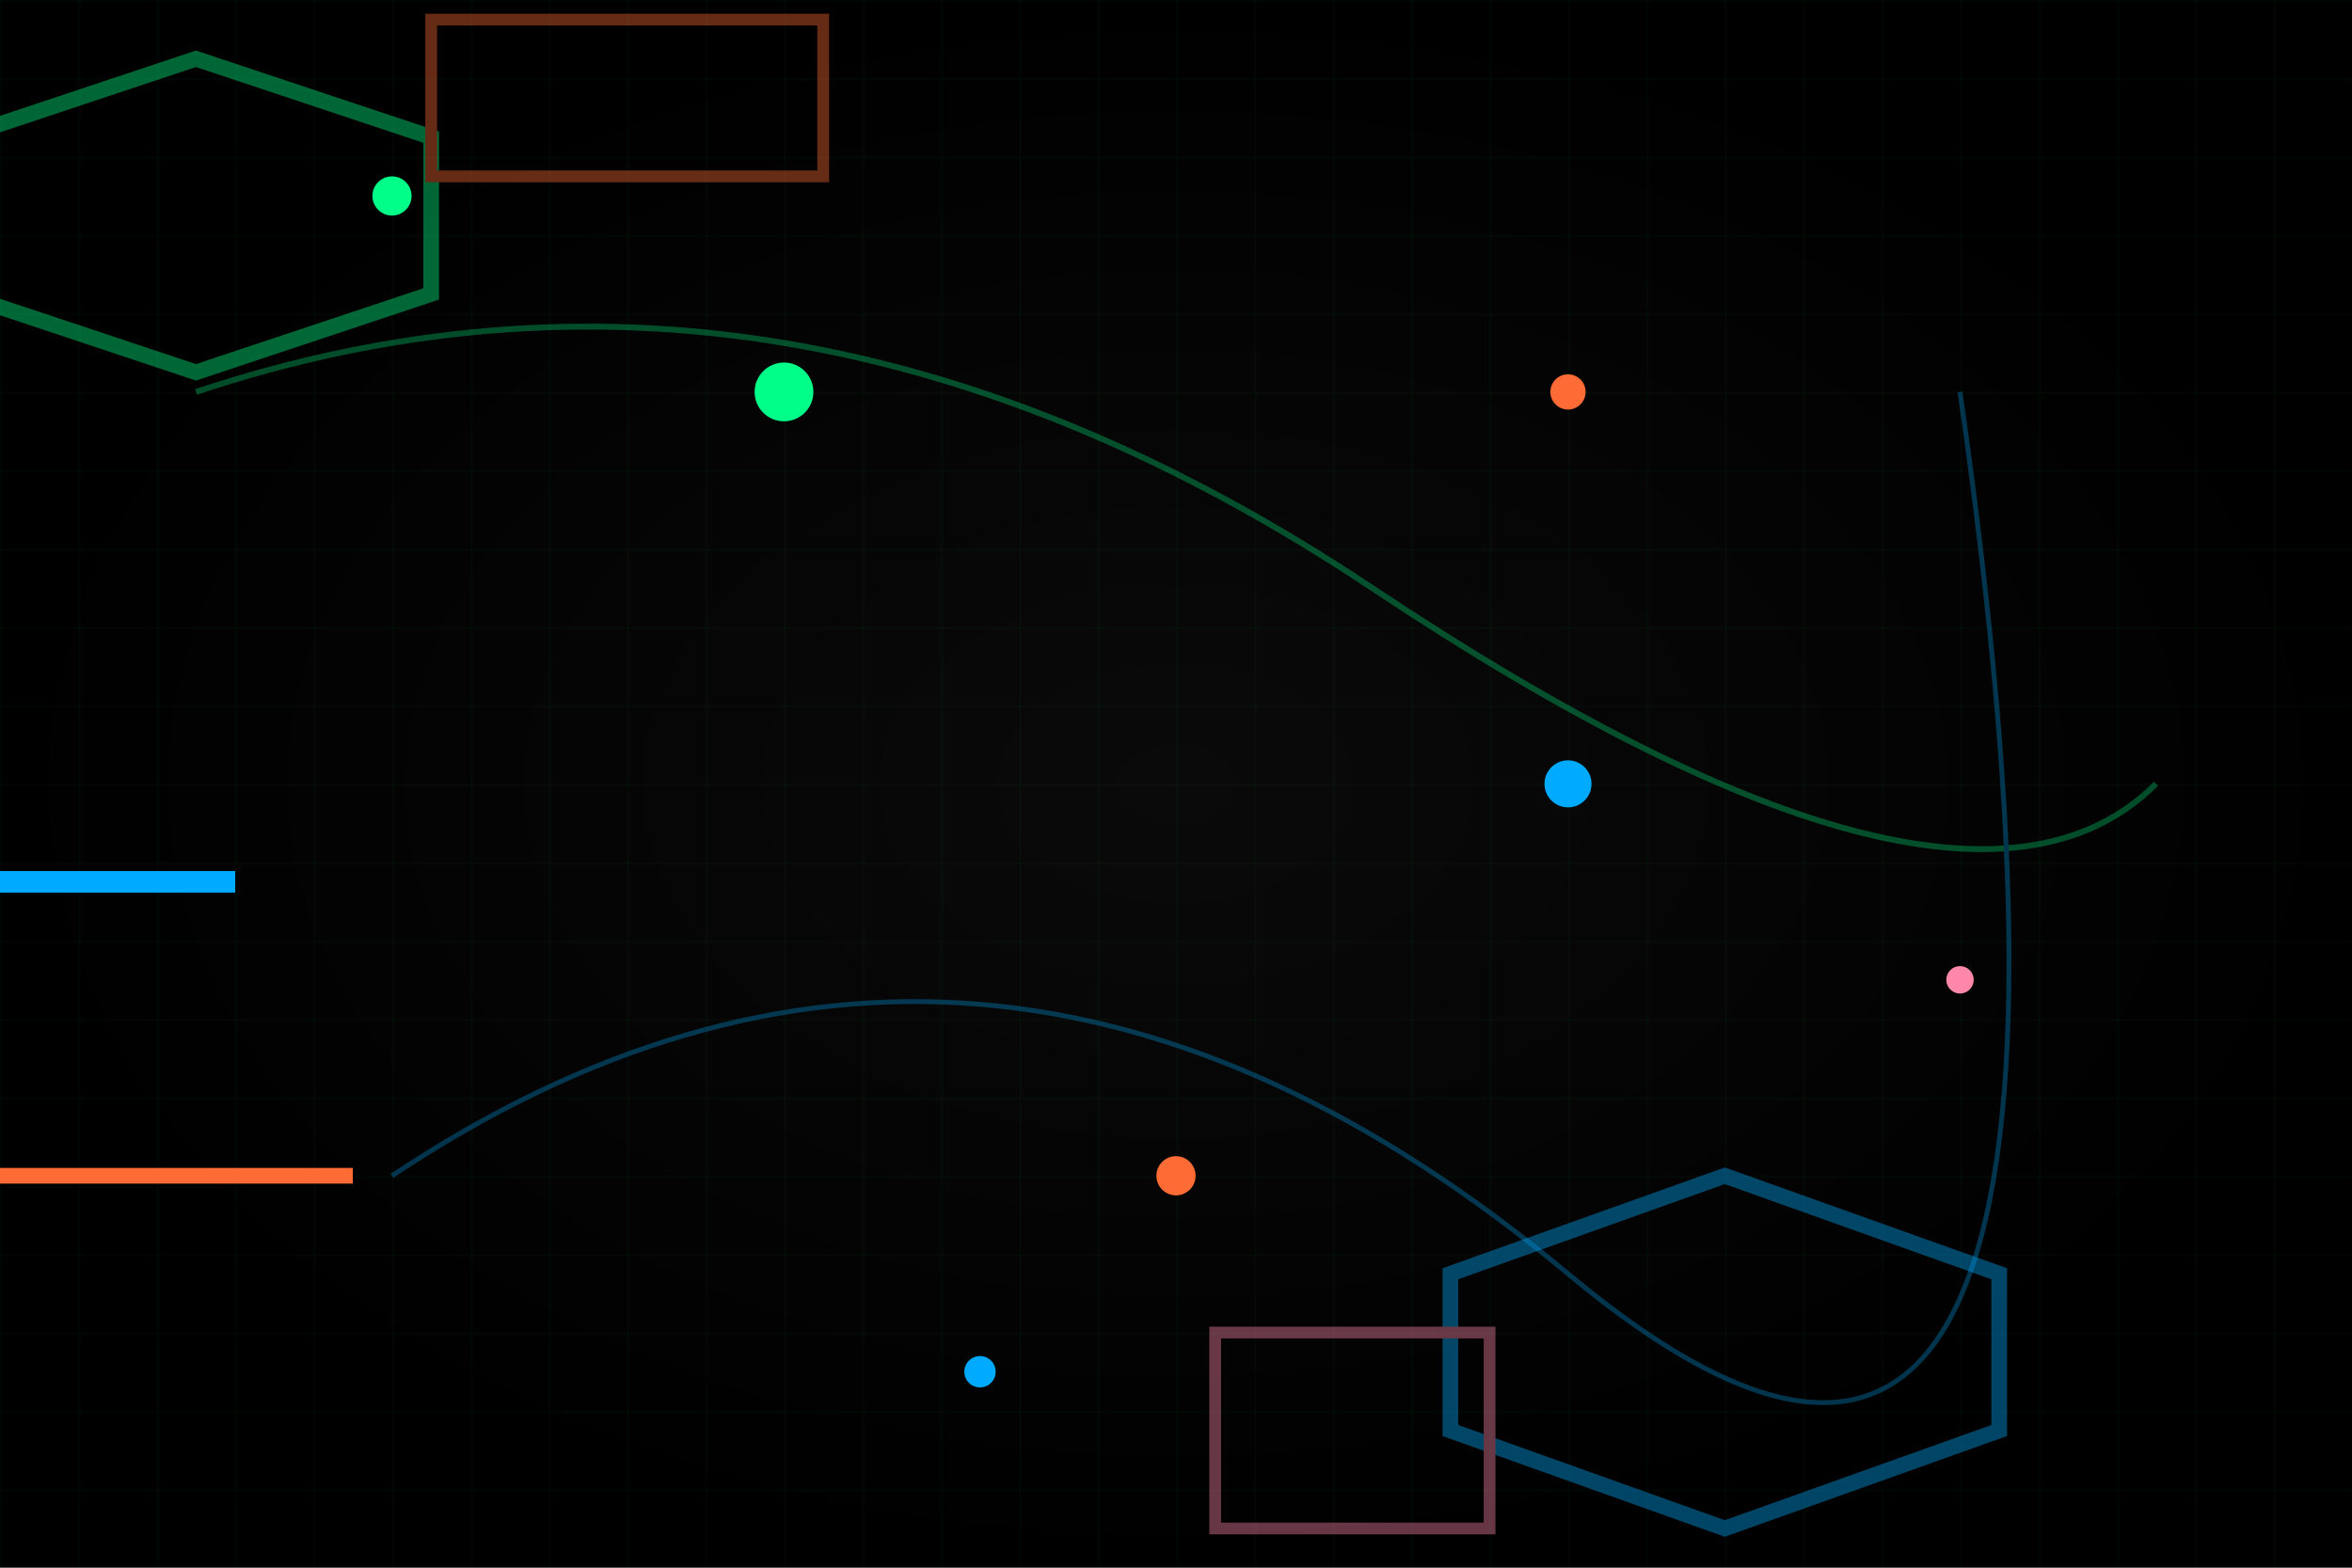 <svg viewBox="0 0 1200 800" xmlns="http://www.w3.org/2000/svg">
  <defs>
    <!-- Gradient for the background -->
    <radialGradient id="bgGradient" cx="50%" cy="50%" r="50%">
      <stop offset="0%" style="stop-color:#0a0a0a"/>
      <stop offset="100%" style="stop-color:#000000"/>
    </radialGradient>
    
    <!-- Gradient for data streams -->
    <linearGradient id="streamGradient" x1="0%" y1="0%" x2="100%" y2="0%">
      <stop offset="0%" style="stop-color:#00ff88;stop-opacity:0"/>
      <stop offset="50%" style="stop-color:#00ff88;stop-opacity:1"/>
      <stop offset="100%" style="stop-color:#00ff88;stop-opacity:0"/>
    </linearGradient>
    
    <!-- Glow effect -->
    <filter id="glow">
      <feGaussianBlur stdDeviation="3" result="coloredBlur"/>
      <feMerge> 
        <feMergeNode in="coloredBlur"/>
        <feMergeNode in="SourceGraphic"/>
      </feMerge>
    </filter>
    
    <!-- Grid pattern -->
    <pattern id="grid" width="40" height="40" patternUnits="userSpaceOnUse">
      <path d="M 40 0 L 0 0 0 40" fill="none" stroke="#00ff88" stroke-width="0.3" opacity="0.2"/>
    </pattern>
  </defs>
  
  <!-- Background -->
  <rect width="1200" height="800" fill="url(#bgGradient)"/>
  
  <!-- Grid overlay -->
  <rect width="1200" height="800" fill="url(#grid)"/>
  
  <!-- Animated data streams -->
  <g class="data-streams">
    <!-- Horizontal streams -->
    <line x1="-100" y1="150" x2="100" y2="150" stroke="url(#streamGradient)" stroke-width="12" filter="url(#glow)">
      <animateTransform attributeName="transform" type="translate" values="0,0; 1300,0; 1300,0" dur="4s" repeatCount="indefinite"/>
      <animate attributeName="opacity" values="0;1;1;0" dur="4s" repeatCount="indefinite"/>
    </line>
    
    <line x1="-150" y1="300" x2="150" y2="300" stroke="url(#streamGradient)" stroke-width="10" filter="url(#glow)">
      <animateTransform attributeName="transform" type="translate" values="0,0; 1350,0; 1350,0" dur="5.5s" repeatCount="indefinite"/>
      <animate attributeName="opacity" values="0;1;1;0" dur="5.5s" repeatCount="indefinite"/>
    </line>
    
    <line x1="-120" y1="450" x2="120" y2="450" stroke="#00aaff" stroke-width="11" filter="url(#glow)">
      <animateTransform attributeName="transform" type="translate" values="0,0; 1320,0; 1320,0" dur="3.8s" repeatCount="indefinite"/>
      <animate attributeName="opacity" values="0;1;1;0" dur="3.8s" repeatCount="indefinite"/>
    </line>
    
    <line x1="-180" y1="600" x2="180" y2="600" stroke="#ff6b35" stroke-width="8" filter="url(#glow)">
      <animateTransform attributeName="transform" type="translate" values="0,0; 1380,0; 1380,0" dur="6s" repeatCount="indefinite"/>
      <animate attributeName="opacity" values="0;1;1;0" dur="6s" repeatCount="indefinite"/>
    </line>
  </g>
  
  <!-- Floating particles -->
  <g class="particles">
    <circle cx="200" cy="100" r="10" fill="#00ff88" filter="url(#glow)">
      <animateTransform attributeName="transform" type="translate" values="0,0; 800,600; 1000,100" dur="12s" repeatCount="indefinite"/>
      <animate attributeName="opacity" values="0;1;0.8;1;0" dur="12s" repeatCount="indefinite"/>
    </circle>
    
    <circle cx="500" cy="700" r="8" fill="#00aaff" filter="url(#glow)">
      <animateTransform attributeName="transform" type="translate" values="0,0; -300,-500; 200,-600" dur="15s" repeatCount="indefinite"/>
      <animate attributeName="opacity" values="0;0.8;1;0.6;0" dur="15s" repeatCount="indefinite"/>
    </circle>
    
    <circle cx="800" cy="200" r="9" fill="#ff6b35" filter="url(#glow)">
      <animateTransform attributeName="transform" type="translate" values="0,0; -600,400; -800,-100" dur="10s" repeatCount="indefinite"/>
      <animate attributeName="opacity" values="0;1;0.9;0.7;0" dur="10s" repeatCount="indefinite"/>
    </circle>
    
    <circle cx="1000" cy="500" r="7" fill="#ff88aa" filter="url(#glow)">
      <animateTransform attributeName="transform" type="translate" values="0,0; -800,-300; -1000,200" dur="14s" repeatCount="indefinite"/>
      <animate attributeName="opacity" values="0;0.7;1;0.8;0" dur="14s" repeatCount="indefinite"/>
    </circle>
  </g>
  
  <!-- Code-like geometric structures -->
  <g class="code-structures" opacity="0.4">
    <!-- Animated hexagons -->
    <polygon points="100,30 220,70 220,150 100,190 -20,150 -20,70" fill="none" stroke="#00ff88" stroke-width="8">
      <animateTransform attributeName="transform" type="rotate" values="0 100 110; 360 100 110" dur="20s" repeatCount="indefinite"/>
      <animate attributeName="opacity" values="0.2;0.6;0.2" dur="8s" repeatCount="indefinite"/>
    </polygon>
    
    <polygon points="880,600 1020,650 1020,730 880,780 740,730 740,650" fill="none" stroke="#00aaff" stroke-width="8">
      <animateTransform attributeName="transform" type="rotate" values="360 880 690; 0 880 690" dur="25s" repeatCount="indefinite"/>
      <animate attributeName="opacity" values="0.3;0.7;0.3" dur="6s" repeatCount="indefinite"/>
    </polygon>
    
    <!-- Animated rectangles -->
    <rect x="220" y="10" width="200" height="80" fill="none" stroke="#ff6b35" stroke-width="6">
      <animate attributeName="width" values="200;280;200" dur="4s" repeatCount="indefinite"/>
      <animate attributeName="opacity" values="0.3;0.8;0.3" dur="4s" repeatCount="indefinite"/>
    </rect>
    
    <rect x="620" y="680" width="140" height="100" fill="none" stroke="#ff88aa" stroke-width="6">
      <animate attributeName="height" values="100;180;100" dur="5s" repeatCount="indefinite"/>
      <animate attributeName="opacity" values="0.2;0.7;0.2" dur="5s" repeatCount="indefinite"/>
    </rect>
  </g>
  
  <!-- Connection lines -->
  <g class="connections" opacity="0.3">
    <path d="M 100,200 Q 400,100 700,300 T 1100,400" fill="none" stroke="#00ff88" stroke-width="3">
      <animate attributeName="stroke-dasharray" values="0,1000;1000,0;0,1000" dur="8s" repeatCount="indefinite"/>
    </path>
    
    <path d="M 200,600 Q 500,400 800,650 T 1000,200" fill="none" stroke="#00aaff" stroke-width="2.5">
      <animate attributeName="stroke-dasharray" values="0,1200;1200,0;0,1200" dur="10s" repeatCount="indefinite"/>
    </path>
  </g>
  
  <!-- Pulsing nodes -->
  <g class="nodes">
    <circle cx="400" cy="200" r="15" fill="#00ff88" filter="url(#glow)">
      <animate attributeName="r" values="15;25;15" dur="3s" repeatCount="indefinite"/>
      <animate attributeName="opacity" values="0.5;1;0.5" dur="3s" repeatCount="indefinite"/>
    </circle>
    
    <circle cx="800" cy="400" r="12" fill="#00aaff" filter="url(#glow)">
      <animate attributeName="r" values="12;22;12" dur="4s" repeatCount="indefinite"/>
      <animate attributeName="opacity" values="0.4;0.9;0.4" dur="4s" repeatCount="indefinite"/>
    </circle>
    
    <circle cx="600" cy="600" r="10" fill="#ff6b35" filter="url(#glow)">
      <animate attributeName="r" values="10;18;10" dur="2.5s" repeatCount="indefinite"/>
      <animate attributeName="opacity" values="0.3;0.8;0.3" dur="2.5s" repeatCount="indefinite"/>
    </circle>
  </g>
</svg>